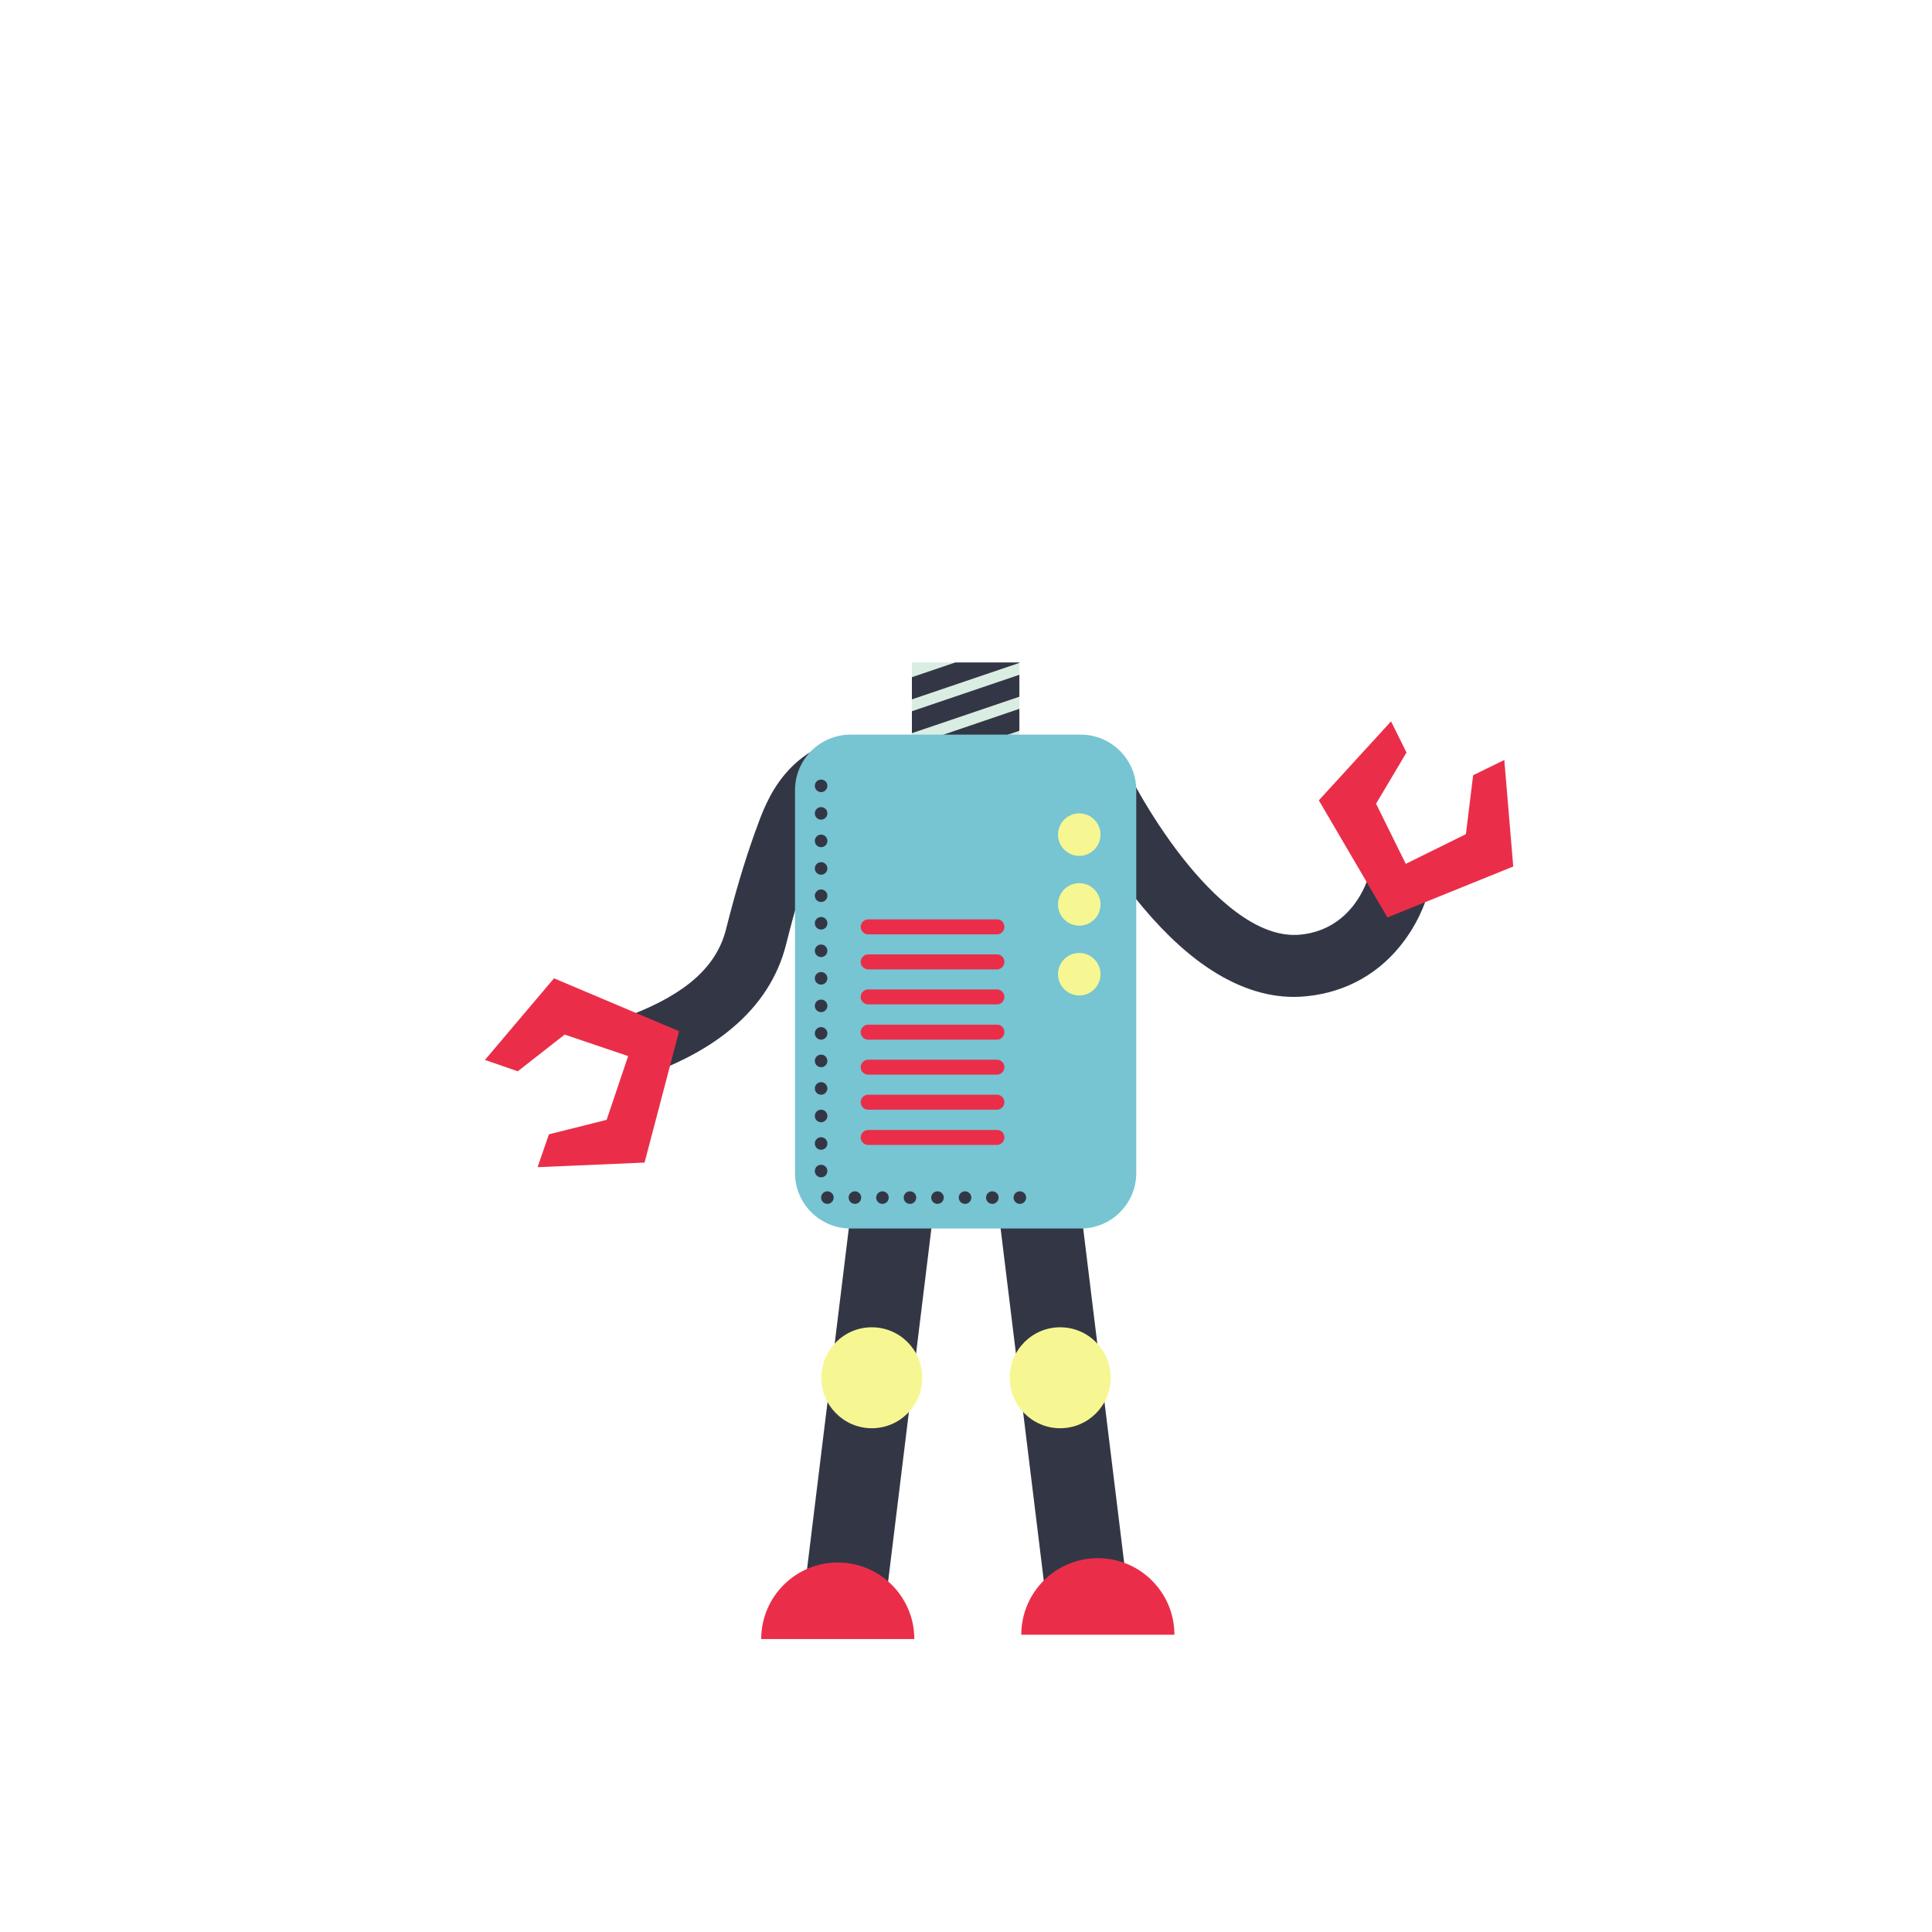 <?xml version="1.0" encoding="utf-8"?>
<!-- Generator: Adobe Illustrator 18.1.1, SVG Export Plug-In . SVG Version: 6.00 Build 0)  -->
<svg version="1.1" xmlns="http://www.w3.org/2000/svg" xmlns:xlink="http://www.w3.org/1999/xlink" x="0px" y="0px"
	 viewBox="0 0 800 800" enable-background="new 0 0 800 800" xml:space="preserve">
<g id="Background" display="none">
	
		<radialGradient id="SVGID_1_" cx="395.087" cy="403.992" r="404.005" gradientTransform="matrix(0.987 0 0 0.99 9.93 7.800000e-003)" gradientUnits="userSpaceOnUse">
		<stop  offset="0" style="stop-color:#FFFFFF"/>
		<stop  offset="0.26" style="stop-color:#F1F8F4"/>
		<stop  offset="0.684" style="stop-color:#E0F0E7"/>
		<stop  offset="1" style="stop-color:#DAEDE2"/>
	</radialGradient>
	<rect x="1.1" display="inline" fill="url(#SVGID_1_)" width="797.8" height="800"/>
	<rect x="1.1" display="inline" fill="none" width="797.8" height="800"/>
</g>
<g id="Object">
	<g>
		<g id="robot-leg--right">
			<polygon fill="#333745" points="433,661 467.2,661 445,479.9 410.8,479.9 			"/>
			<path fill="#EA2E49" d="M486.3,676.9c0-17.5-14.2-31.7-31.7-31.7c-17.5,0-31.7,14.2-31.7,31.7H486.3z"/>
			<circle fill="#F6F792" cx="439" cy="570.5" r="20.9"/>
		</g>
		<g id="robot-leg--left">
			<polygon fill="#333745" points="367,661 332.8,661 355,479.9 389.2,479.9 			"/>
			<path fill="#EA2E49" d="M378.6,678.7c0-17.5-14.2-31.7-31.7-31.7c-17.5,0-31.7,14.2-31.7,31.7H378.6z"/>
			<circle fill="#F6F792" cx="361" cy="570.5" r="20.9"/>
		</g>
		<g id="robot-arm--right">
			<path fill="#333745" d="M535.8,412.8c-12,0-24.2-4.2-36.3-12.5c-10.1-6.9-20.2-16.8-30.1-29.3c-11.6-14.8-20-29.7-24.1-37.4
				l-7.6-2.1l7-24.6l18.6,5.2l2.5,5.2c0.1,0.2,9.5,19.7,24.1,38.2c12.2,15.4,30.5,33.4,48.7,31.5c21.8-2.2,27.7-22.9,28-23.8l0,0.1
				l24.8,6.3c-0.3,1-2.7,10.2-9.9,19.9c-9.8,13.3-23.8,21.3-40.3,23C539.3,412.7,537.5,412.8,535.8,412.8z"/>
		</g>
		<g id="robot-arm--left">
			<path fill="#333745" d="M270.4,444.2l-9.2-23.9c23-8.9,35.5-20.1,39.4-35.4c4-15.8,7.7-28.2,12-40.2c0.1-0.4,0.3-0.8,0.5-1.3
				c2-5.6,5.2-14.9,12-22.9c8.7-10.3,20.8-15.8,35.2-15.8v25.6c-14.3,0-18.9,9.7-23,21.5c-0.2,0.5-0.3,1-0.5,1.4
				c-4.1,11.4-7.5,22.7-11.3,37.9c-3.4,13.4-10.9,25-22.2,34.5C294.7,432.9,283.9,439,270.4,444.2z"/>
		</g>
		<g>
			<g id="robot-neck">
				<polygon fill="#DAEDE2" points="377.6,274.3 377.6,280.4 395.6,274.3 				"/>
				<polygon fill="#DAEDE2" points="377.6,308.2 378.9,308.2 422.1,293.5 422.1,288.5 377.6,303.6 				"/>
				<polygon fill="#DAEDE2" points="377.6,289.6 377.6,294.5 422.1,279.4 422.1,274.5 				"/>
				<polygon fill="#DAEDE2" points="420.2,308.2 422.1,307.6 422.1,302.6 405.7,308.2 				"/>
				<polygon fill="#333745" points="422.1,274.3 395.6,274.3 377.6,280.4 377.6,289.6 422.1,274.5 				"/>
				<polygon fill="#333745" points="377.6,303.6 422.1,288.5 422.1,279.4 377.6,294.5 				"/>
				<polygon fill="#333745" points="405.7,308.2 422.1,302.6 422.1,293.5 378.9,308.2 				"/>
				<polygon fill="#333745" points="422.1,308.2 422.1,307.6 420.2,308.2 				"/>
			</g>
			<!-- <g>
				<rect x="448.4" y="131.8" fill="#DAEDE2" width="11.8" height="35.5"/>
				<polygon fill="#333745" points="460.2,131.8 450.8,131.8 448.4,132.9 448.4,137.3 460.2,131.8 				"/>
				<polygon fill="#333745" points="448.4,145.6 460.2,140.2 460.2,135.8 448.4,141.2 				"/>
				<polygon fill="#333745" points="448.4,153.9 460.2,148.5 460.2,144.1 448.4,149.5 				"/>
				<polygon fill="#333745" points="448.4,162.2 460.2,156.8 460.2,152.4 448.4,157.9 				"/>
				<polygon fill="#DAEDE2" points="448.4,167.3 455.5,167.3 460.2,165.1 460.2,160.8 448.4,166.2 				"/>
			</g> -->
			<!-- <path fill="#77C4D3" d="M474.4,265.5c0,7.8-6.3,14.1-14.1,14.1H339.4c-7.8,0-14.1-6.3-14.1-14.1l-4.5-95.4
				c0-7.8,6.3-14.1,14.1-14.1h129.9c7.8,0,14.1,6.3,14.1,14.1L474.4,265.5z"/>
			<g>
				<circle fill="#FFFFFF" cx="425.6" cy="205.5" r="10.4"/>
				<path fill="#333745" d="M433,212.9c4.1-4.1,4.1-10.6,0-14.7c-4.1-4.1-10.6-4.1-14.7,0L433,212.9z"/>
			</g>
			<circle fill="#333745" cx="402.4" cy="164" r="2.6"/>
			<circle fill="#333745" cx="469.6" cy="166.6" r="2.6"/>
			<circle fill="#333745" cx="469.2" cy="176.1" r="2.6"/>
			<circle fill="#333745" cx="468.7" cy="185.6" r="2.6"/>
			<circle fill="#333745" cx="468.2" cy="195.1" r="2.6"/>
			<circle fill="#333745" cx="467.8" cy="204.6" r="2.6"/>
			<circle fill="#333745" cx="467.3" cy="214" r="2.6"/>
			<circle fill="#333745" cx="466.9" cy="223.5" r="2.6"/>
			<circle fill="#333745" cx="466.4" cy="233" r="2.6"/>
			<circle fill="#333745" cx="465.9" cy="242.5" r="2.6"/>
			<circle fill="#333745" cx="465.5" cy="251.9" r="2.6"/>
			<circle fill="#333745" cx="465" cy="261.4" r="2.6"/>
			<circle fill="#333745" cx="413.8" cy="164" r="2.6"/>
			<circle fill="#333745" cx="425.2" cy="164" r="2.6"/>
			<circle fill="#333745" cx="436.7" cy="164" r="2.6"/>
			<circle fill="#333745" cx="448.1" cy="164" r="2.6"/>
			<circle fill="#333745" cx="459.5" cy="164" r="2.6"/>
			<path fill="#EA2E49" d="M463.5,128.4c0,3.4-2.7,6.1-6.1,6.1h-6.8c-3.4,0-6.1-2.7-6.1-6.1v-1.1c0-3.4,2.7-6.1,6.1-6.1h6.8
				c3.4,0,6.1,2.7,6.1,6.1V128.4z"/> -->
			<!-- <circle fill="#FFFFFF" cx="459.3" cy="125.9" r="2.4"/>
			<path fill="#EA2E49" d="M446.9,257.1c0,3.4-2.7,6.1-6.1,6.1h-81.9c-3.4,0-6.1-2.7-6.1-6.1v-12.3c0-3.4,2.7-6.1,6.1-6.1h81.9
				c3.4,0,6.1,2.7,6.1,6.1V257.1z"/>
			<g>
				<path fill="#333745" d="M439.2,252.9h-78.4c-1.1,0-1.9-0.9-1.9-1.9c0-1.1,0.9-1.9,1.9-1.9h78.4c1.1,0,1.9,0.9,1.9,1.9
					C441.1,252,440.2,252.9,439.2,252.9z"/>
			</g> -->
			<!-- <circle fill="#DAEDE2" cx="374.1" cy="205.5" r="18.1"/> -->
			<!-- <g>
				<circle fill="#FFFFFF" cx="374.1" cy="205.5" r="10.4"/>
				<path fill="#333745" d="M381.4,212.9c4.1-4.1,4.1-10.6,0-14.7c-4.1-4.1-10.6-4.1-14.7,0L381.4,212.9z"/>
			</g> -->
			<path id="robot-body" fill="#77C4D3" d="M470.5,485.7c0,12.7-10.3,23-23,23h-95.3c-12.7,0-23-10.3-23-23V327.2c0-12.7,10.3-23,23-23h95.3
				c12.7,0,23,10.3,23,23V485.7z"/>
			<circle fill="#333745" cx="340" cy="325.4" r="2.6"/>
			<circle fill="#333745" cx="340" cy="336.8" r="2.6"/>
			<circle fill="#333745" cx="340" cy="348.2" r="2.6"/>
			<circle fill="#333745" cx="340" cy="359.6" r="2.6"/>
			<circle fill="#333745" cx="340" cy="370.9" r="2.6"/>
			<circle fill="#333745" cx="340" cy="382.3" r="2.6"/>
			<circle fill="#333745" cx="340" cy="393.7" r="2.6"/>
			<circle fill="#333745" cx="340" cy="405.1" r="2.6"/>
			<circle fill="#333745" cx="340" cy="416.5" r="2.6"/>
			<circle fill="#333745" cx="340" cy="427.9" r="2.6"/>
			<circle fill="#333745" cx="340" cy="439.3" r="2.6"/>
			<circle fill="#333745" cx="340" cy="450.7" r="2.6"/>
			<circle fill="#333745" cx="340" cy="462.1" r="2.6"/>
			<circle fill="#333745" cx="340" cy="473.5" r="2.6"/>
			<circle fill="#333745" cx="340" cy="484.9" r="2.6"/>
			<circle fill="#333745" cx="422.3" cy="495.9" r="2.6"/>
			<circle fill="#333745" cx="410.9" cy="495.9" r="2.6"/>
			<circle fill="#333745" cx="399.6" cy="495.9" r="2.6"/>
			<circle fill="#333745" cx="388.2" cy="495.9" r="2.6"/>
			<circle fill="#333745" cx="376.8" cy="495.9" r="2.6"/>
			<circle fill="#333745" cx="365.4" cy="495.9" r="2.6"/>
			<circle fill="#333745" cx="354" cy="495.9" r="2.6"/>
			<circle fill="#333745" cx="342.6" cy="495.9" r="2.6"/>
		</g>
		<circle fill="#F6F792" cx="446.9" cy="345.6" r="8.8"/>
		<circle fill="#F6F792" cx="446.9" cy="374.5" r="8.8"/>
		<circle fill="#F6F792" cx="446.9" cy="403.4" r="8.8"/>
		<path fill="#EA2E49" d="M415.9,471c0,1.7-1.4,3.1-3.1,3.1h-53.3c-1.7,0-3.1-1.4-3.1-3.1l0,0c0-1.7,1.4-3.1,3.1-3.1h53.3
			C414.5,467.8,415.9,469.2,415.9,471L415.9,471z"/>
		<path fill="#EA2E49" d="M415.9,456.4c0,1.7-1.4,3.1-3.1,3.1h-53.3c-1.7,0-3.1-1.4-3.1-3.1l0,0c0-1.7,1.4-3.1,3.1-3.1h53.3
			C414.5,453.3,415.9,454.7,415.9,456.4L415.9,456.4z"/>
		<path fill="#EA2E49" d="M415.9,441.9c0,1.7-1.4,3.1-3.1,3.1h-53.3c-1.7,0-3.1-1.4-3.1-3.1l0,0c0-1.7,1.4-3.1,3.1-3.1h53.3
			C414.5,438.8,415.9,440.2,415.9,441.9L415.9,441.9z"/>
		<path fill="#EA2E49" d="M415.9,427.4c0,1.7-1.4,3.1-3.1,3.1h-53.3c-1.7,0-3.1-1.4-3.1-3.1l0,0c0-1.7,1.4-3.1,3.1-3.1h53.3
			C414.5,424.2,415.9,425.6,415.9,427.4L415.9,427.4z"/>
		<path fill="#EA2E49" d="M415.9,412.8c0,1.7-1.4,3.1-3.1,3.1h-53.3c-1.7,0-3.1-1.4-3.1-3.1l0,0c0-1.7,1.4-3.1,3.1-3.1h53.3
			C414.5,409.7,415.9,411.1,415.9,412.8L415.9,412.8z"/>
		<path fill="#EA2E49" d="M415.9,398.3c0,1.7-1.4,3.1-3.1,3.1h-53.3c-1.7,0-3.1-1.4-3.1-3.1l0,0c0-1.7,1.4-3.1,3.1-3.1h53.3
			C414.5,395.1,415.9,396.6,415.9,398.3L415.9,398.3z"/>
		<path fill="#EA2E49" d="M415.9,383.8c0,1.7-1.4,3.1-3.1,3.1h-53.3c-1.7,0-3.1-1.4-3.1-3.1l0,0c0-1.7,1.4-3.1,3.1-3.1h53.3
			C414.5,380.6,415.9,382,415.9,383.8L415.9,383.8z"/>
		<polygon id="robot-hand--right" fill="#EA2E49" points="622.9,314.7 610,321 607,345.4 582.1,357.7 569.8,332.8 582.4,311.6 576,298.7 546.1,331.4 
			574.5,379.9 626.6,358.8 		"/>
		<polygon id="robot-hand--left" fill="#EA2E49" points="200.8,438.9 214.4,443.6 233.8,428.4 260.1,437.3 251.2,463.7 227.3,469.7 222.6,483.3 
			266.9,481.4 281.2,427 229.4,405.1 		"/>
	</g>
</g>
</svg>
